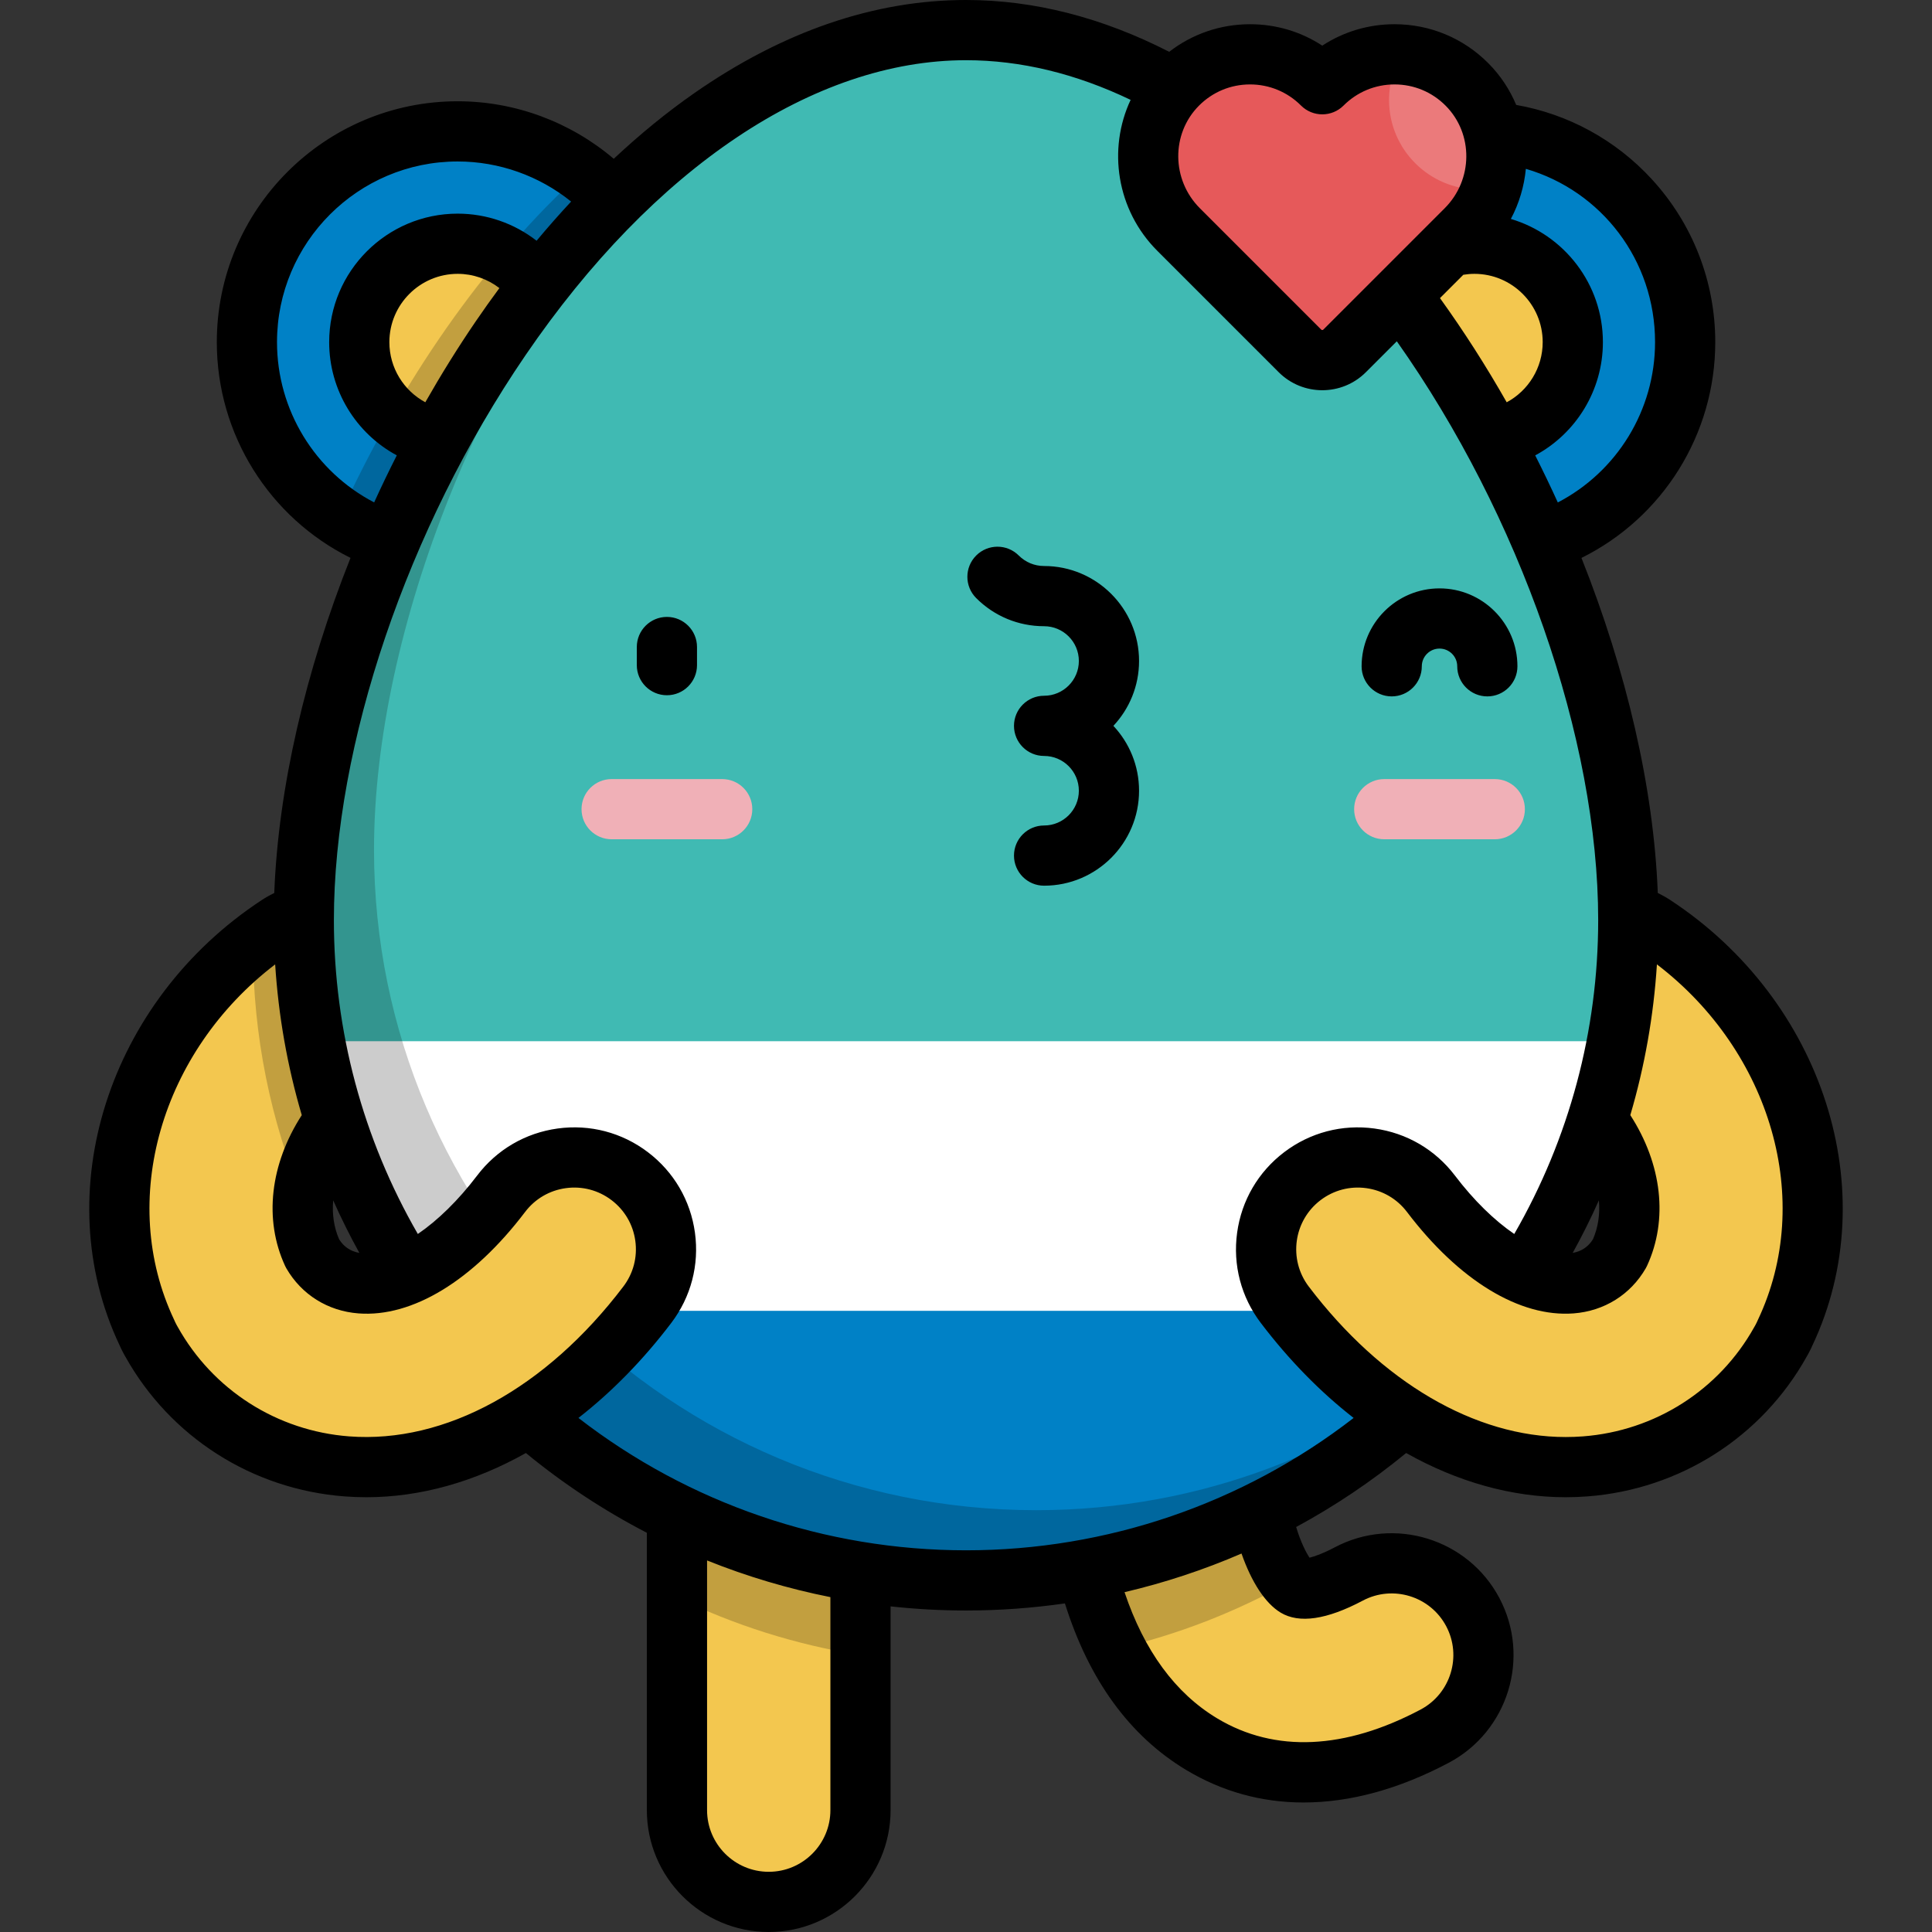 <?xml version="1.0" encoding="iso-8859-1"?>
<!-- Generator: Adobe Illustrator 19.0.0, SVG Export Plug-In . SVG Version: 6.00 Build 0)  -->
<svg xmlns="http://www.w3.org/2000/svg" xmlns:xlink="http://www.w3.org/1999/xlink" version="1.1" id="Capa_1" x="0px" y="0px" viewBox="0 0 512 512" style="enable-background:new 0 0 512 512;" xml:space="preserve">
<rect x="0" y="0" width="512" height="512" fill="#333333" stroke="none"/>
<path style="fill:#F3C74F;" d="M345.439,469.702c-8.806,0-17.997-2.075-27.001-7.491c-31.976-19.235-34.461-65.413-34.461-79.108  c0-13.432,10.888-24.319,24.319-24.319c13.432,0,24.319,10.888,24.319,24.319c0,21.063,6.501,34.786,10.893,37.429  c2.134,1.284,7.594-0.052,13.91-3.401c11.865-6.292,26.587-1.776,32.88,10.09c6.293,11.866,1.775,26.587-10.09,32.88  C370.75,465.117,358.523,469.701,345.439,469.702z"/>
<path style="opacity:0.2;enable-background:new    ;" d="M332.616,383.102c0-13.432-10.888-24.319-24.319-24.319  s-24.319,10.888-24.319,24.319c0,9.253,1.149,33.33,11.749,53.912c16.391-3.781,31.897-9.861,46.172-17.864  C337.687,414.576,332.616,401.704,332.616,383.102z"/>
<g>
	<path style="fill:#F3C74F;" d="M450.829,367.661c-3.58,0-7.214-0.793-10.649-2.47c-12.07-5.89-17.08-20.451-11.189-32.522   c8.186-16.773-2.435-36.981-17.43-46.826c-11.227-7.372-14.353-22.45-6.983-33.677c7.372-11.227,22.449-14.352,33.677-6.983   c37.802,24.819,52.611,71.601,34.447,108.82C468.488,362.638,459.834,367.661,450.829,367.661z"/>
	<path style="fill:#F3C74F;" d="M61.188,367.661c-9.005,0-17.659-5.021-21.873-13.659c-18.164-37.218-3.355-84.001,34.447-108.82   c11.227-7.371,26.305-4.245,33.677,6.983c7.371,11.227,4.245,26.305-6.983,33.677c-14.996,9.846-25.617,30.053-17.43,46.826   c5.891,12.071,0.881,26.632-11.189,32.522C68.403,366.867,64.768,367.661,61.188,367.661z"/>
</g>
<path style="opacity:0.2;enable-background:new    ;" d="M107.44,252.165c-7.372-11.227-22.45-14.353-33.677-6.983  c-2.325,1.526-4.561,3.138-6.709,4.822c-0.002,0.307-0.012,0.62-0.012,0.926c0,23.653,4.717,46.204,13.248,66.785  c1.008-12.559,9.471-24.852,20.167-31.874C111.685,278.47,114.811,263.393,107.44,252.165z"/>
<path style="fill:#F3C74F;" d="M203.721,504.023c-13.432,0-24.319-10.888-24.319-24.319V387.61  c0-13.431,10.888-24.319,24.319-24.319s24.319,10.888,24.319,24.319v92.094C228.041,493.135,217.153,504.023,203.721,504.023z"/>
<path style="opacity:0.2;enable-background:new    ;" d="M203.721,363.289c-13.432,0-24.319,10.888-24.319,24.319v35.714  c15.126,7.328,31.467,12.55,48.64,15.292v-51.005C228.041,374.178,217.153,363.289,203.721,363.289z"/>
<circle style="fill:#0081C6;" cx="390.728" cy="90.673" r="55.861"/>
<circle style="fill:#F3C74F;" cx="390.728" cy="90.673" r="26.078"/>
<circle style="fill:#0081C6;" cx="121.284" cy="90.673" r="55.861"/>
<circle style="fill:#F3C74F;" cx="121.284" cy="90.673" r="26.078"/>
<path style="opacity:0.2;enable-background:new    ;" d="M154.308,45.626c-26.262,23.735-48.537,56.408-64.359,91.283  c8.936,6.069,19.722,9.617,31.339,9.617c30.849,0,55.856-25.008,55.856-55.856C177.144,72.178,168.153,55.792,154.308,45.626z"/>
<path style="fill:#40BAB3;" d="M431.512,243.841c0-96.642-80.567-235.864-175.504-235.864S80.505,147.199,80.505,243.841  s78.575,174.985,175.504,174.985S431.512,340.482,431.512,243.841z"/>
<path style="fill:#FFFFFF;" d="M83.462,275.933c15.118,81.312,86.616,142.892,172.547,142.892  c85.932,0,157.429-61.58,172.547-142.892L83.462,275.933L83.462,275.933z"/>
<path style="fill:#0081C6;" d="M114.53,347.379c31.943,43.324,83.412,71.446,141.479,71.446s109.536-28.122,141.479-71.446H114.53z"/>
<path style="opacity:0.2;enable-background:new    ;" d="M274.619,400.215c-96.928,0-175.503-78.343-175.503-174.984  c0-58.182,29.209-131.783,73.166-181.16c-54.136,47.788-91.777,133.719-91.777,199.77c0,96.642,78.575,174.985,175.504,174.985  c53.292,0,101.03-23.688,133.217-61.072C358.477,384.212,318.424,400.215,274.619,400.215z"/>
<g>
	<path style="fill:#F0B0B7;" d="M191.388,222.418h-29.299c-4.405,0-7.977-3.572-7.977-7.977c0-4.405,3.572-7.977,7.977-7.977h29.299   c4.405,0,7.977,3.572,7.977,7.977C199.365,218.846,195.794,222.418,191.388,222.418z"/>
	<path style="fill:#F0B0B7;" d="M396.136,222.418h-29.298c-4.405,0-7.977-3.572-7.977-7.977c0-4.405,3.572-7.977,7.977-7.977h29.298   c4.405,0,7.977,3.572,7.977,7.977C404.113,218.846,400.542,222.418,396.136,222.418z"/>
</g>
<g>
	<path style="fill:#F3C74F;" d="M97.102,388.804c-1.729,0-3.458-0.065-5.183-0.197c-22.101-1.679-41.585-14.265-52.12-33.667   c-6.409-11.803-2.036-26.568,9.768-32.977c11.802-6.409,26.567-2.037,32.977,9.767c2.697,4.968,7.336,7.943,13.061,8.378   c11.353,0.863,25.253-8.015,37.193-23.748c8.119-10.699,23.375-12.792,34.075-4.671c10.699,8.12,12.791,23.375,4.671,34.075   C150.606,373.352,123.739,388.804,97.102,388.804z"/>
	<path style="fill:#F3C74F;" d="M414.916,388.804c-26.638,0-53.504-15.451-74.442-43.041c-8.12-10.699-6.029-25.955,4.671-34.075   c10.7-8.118,25.955-6.029,34.075,4.671c11.939,15.733,25.841,24.612,37.193,23.748c5.725-0.435,10.364-3.41,13.061-8.378   c6.409-11.803,21.174-16.174,32.977-9.767c11.804,6.409,16.176,21.174,9.768,32.977c-10.535,19.402-30.019,31.988-52.12,33.667   C418.375,388.739,416.644,388.804,414.916,388.804z"/>
</g>
<path style="fill:#E6595A;" d="M350.421,22.327c-10.596-10.596-27.79-10.573-38.358,0.068c-10.545,10.618-10.305,27.848,0.275,38.43  l32.167,32.167c3.267,3.267,8.564,3.267,11.832,0l32.167-32.167c10.581-10.581,10.82-27.812,0.275-38.43  C378.21,11.754,361.017,11.732,350.421,22.327z"/>
<path style="opacity:0.2;fill:#FFFFFF;enable-background:new    ;" d="M388.778,22.395c-4.836-4.869-11.059-7.508-17.404-7.93  c-2.072,3.525-3.265,7.629-3.265,12.013c0,13.114,10.632,23.746,23.746,23.746c1.126,0,2.233-0.084,3.317-0.236  C398.268,40.595,396.193,29.861,388.778,22.395z"/>
<path d="M442.634,238.514c-1.063-0.698-2.172-1.309-3.303-1.875c-1.077-27.908-8.297-58.813-20.228-88.781  c21.503-10.658,35.459-32.696,35.459-57.188c0-16.036-5.97-31.367-16.81-43.17c-9.564-10.413-22.175-17.282-35.944-19.694  c-1.679-4.013-4.129-7.771-7.37-11.034c-6.615-6.66-15.427-10.337-24.812-10.353h-0.063c-6.902,0-13.499,1.982-19.144,5.675  C344.777,8.4,338.18,6.42,331.276,6.42h-0.064c-7.838,0.014-15.269,2.589-21.362,7.313C292.082,4.627,273.996,0,256.009,0  c-24.276,0-48.51,8.309-72.033,24.695c-7.228,5.035-14.366,10.873-21.33,17.385c-11.477-9.754-26.149-15.243-41.357-15.243  c-35.198,0-63.834,28.636-63.834,63.834c0,24.483,13.945,46.513,35.434,57.176c-11.957,30.041-19.132,60.955-20.206,88.794  c-1.13,0.565-2.238,1.176-3.299,1.874c-40.7,26.722-56.883,77.497-37.687,118.014c0.113,0.251,0.224,0.503,0.353,0.772  c0.036,0.077,0.074,0.158,0.106,0.223c0.055,0.113,0.113,0.224,0.173,0.336c0.15,0.301,0.301,0.6,0.456,0.886  c0.09,0.166,0.183,0.331,0.277,0.493l0.145,0.256c11.918,21.351,33.64,35.208,58.107,37.067c1.918,0.146,3.865,0.219,5.786,0.219  c14.297,0,28.686-4.082,42.269-11.716c9.973,8.196,20.721,15.267,32.054,21.139v73.497c0,17.809,14.488,32.296,32.296,32.296  c17.809,0,32.296-14.487,32.296-32.296v-53.994c6.609,0.721,13.281,1.093,19.991,1.093c8.819,0,17.574-0.641,26.207-1.882  c6.37,20.284,17.14,35.12,32.11,44.126c9.524,5.729,19.992,8.633,31.114,8.633c12.376-0.001,25.332-3.544,38.51-10.532  c15.732-8.345,21.742-27.932,13.399-43.665c-8.344-15.731-27.931-21.743-43.665-13.4c-3.044,1.615-5.296,2.391-6.64,2.727  c-0.906-1.361-2.286-3.984-3.55-8.133c10.27-5.556,20.035-12.116,29.156-19.611c13.583,7.634,27.971,11.715,42.268,11.715  c1.922,0,3.869-0.073,5.788-0.219c24.465-1.86,46.187-15.716,58.073-37.01c0.012-0.019,0.073-0.13,0.084-0.149l0.088-0.155  c0.098-0.171,0.196-0.342,0.275-0.49c0.151-0.277,0.292-0.555,0.462-0.896c0.061-0.112,0.12-0.227,0.18-0.348  c0.028-0.057,0.063-0.131,0.095-0.201c0.115-0.24,0.225-0.486,0.356-0.779C499.491,315.939,483.304,265.216,442.634,238.514z   M422.145,328.43c-1.247,1.99-3.047,3.197-5.363,3.602c2.515-4.552,4.83-9.197,6.938-13.928  C424.037,321.745,423.534,325.257,422.145,328.43z M404.367,44.743c20.049,5.855,34.241,24.203,34.241,45.928  c0,18.06-10.112,34.341-25.772,42.484c-1.908-4.194-3.907-8.355-5.99-12.473c10.8-5.804,17.939-17.206,17.939-30.011  c0-15.421-10.305-28.473-24.39-32.65C402.61,53.849,403.934,49.328,404.367,44.743z M408.83,90.671  c0,6.808-3.801,12.856-9.537,15.939c-5.45-9.58-11.36-18.834-17.684-27.609l6.185-6.185c0.966-0.157,1.946-0.246,2.936-0.246  C400.71,72.569,408.83,80.69,408.83,90.671z M317.724,28.015c3.605-3.629,8.405-5.633,13.518-5.641h0.034  c5.101,0,9.896,1.986,13.504,5.594c3.115,3.115,8.166,3.115,11.281,0c3.609-3.608,8.402-5.594,13.504-5.594h0.034  c5.114,0.009,9.915,2.012,13.518,5.642c7.394,7.445,7.279,19.633-0.255,27.168l-32.167,32.167c-0.152,0.152-0.399,0.152-0.551,0  l-32.167-32.167C310.444,47.65,310.33,35.462,317.724,28.015z M73.41,90.671c0-26.401,21.479-47.879,47.879-47.879  c10.984,0,21.602,3.808,30.062,10.623c-3.1,3.331-6.154,6.791-9.149,10.383c-5.907-4.595-13.245-7.181-20.913-7.181  c-18.778,0-34.055,15.277-34.055,34.056c0,12.798,7.129,24.194,17.92,30.002c-2.086,4.119-4.092,8.276-5.999,12.469  C83.509,124.993,73.41,108.719,73.41,90.671z M132.345,76.345c-2.13,2.88-4.226,5.821-6.276,8.827  c-4.718,6.911-9.172,14.083-13.357,21.433c-5.73-3.087-9.525-9.129-9.525-15.933c0-9.981,8.12-18.102,18.1-18.102  C125.338,72.569,129.214,73.929,132.345,76.345z M88.298,318.104c2.108,4.73,4.422,9.376,6.938,13.928  c-2.317-0.405-4.117-1.612-5.363-3.602C88.483,325.257,87.981,321.745,88.298,318.104z M92.523,380.654  c-19.115-1.453-36.081-12.27-45.434-29.025l-0.286-0.505c-0.069-0.128-0.132-0.257-0.197-0.386l-0.058-0.117  c-0.034-0.068-0.069-0.136-0.105-0.203c-0.061-0.127-0.118-0.258-0.207-0.461c-0.024-0.056-0.051-0.112-0.077-0.167  c-15.014-31.688-3.46-71.124,26.761-94.219c0.868,13.602,3.233,26.992,7.051,39.948c-8.397,13.003-10.097,27.677-4.42,39.958  c0.101,0.219,0.213,0.434,0.334,0.643c4.03,6.973,10.997,11.325,19.115,11.943c14.271,1.093,30.365-8.713,44.153-26.881  c2.639-3.478,6.474-5.719,10.798-6.313c4.328-0.594,8.622,0.534,12.1,3.173c3.478,2.64,5.719,6.474,6.313,10.8  c0.592,4.325-0.534,8.622-3.174,12.099C144.735,367.894,118.009,382.588,92.523,380.654z M220.064,479.704  c0,9.011-7.331,16.342-16.342,16.342s-16.342-7.331-16.342-16.342v-66.169c10.549,4.241,21.491,7.494,32.685,9.72L220.064,479.704  L220.064,479.704z M361.158,424.178c7.961-4.224,17.874-1.18,22.095,6.779c4.223,7.961,1.18,17.874-6.781,22.096  c-19.963,10.586-38.579,11.554-53.924,2.322c-11.093-6.673-19.318-17.907-24.533-33.432c10.63-2.49,21.003-5.918,31-10.24  c2.652,7.599,6.304,13.211,10.381,15.665C344.294,430.313,351.615,429.238,361.158,424.178z M256.009,410.848  c-37.331,0-73.424-12.395-102.716-35.079c8.819-6.874,17.118-15.318,24.604-25.183c5.216-6.872,7.442-15.364,6.271-23.911  c-1.172-8.547-5.602-16.125-12.474-21.34c-6.872-5.216-15.363-7.44-23.911-6.27c-8.547,1.172-16.125,5.602-21.34,12.473  c-4.993,6.579-10.453,11.892-15.714,15.482c-14.564-25.232-22.246-53.824-22.246-83.178c0-46.46,19.451-103.811,50.762-149.674  c33.933-49.706,76.492-78.212,116.764-78.212c14.447,0,29.084,3.54,43.618,10.512c-6.12,13.043-3.751,29.177,7.072,40l32.167,32.167  c3.187,3.187,7.371,4.78,11.556,4.78c4.185,0,8.371-1.593,11.556-4.78l8.192-8.192c32.603,46.127,53.366,105.376,53.366,153.401  c0,29.352-7.681,57.944-22.244,83.175c-5.262-3.59-10.724-8.901-15.716-15.478c-5.215-6.872-12.793-11.302-21.34-12.474  c-8.544-1.17-17.039,1.055-23.911,6.27c-6.872,5.216-11.302,12.794-12.474,21.341c-1.172,8.547,1.055,17.039,6.271,23.91  c7.487,9.865,15.785,18.309,24.604,25.183C329.433,398.452,293.341,410.848,256.009,410.848z M465.859,349.79  c-0.027,0.056-0.087,0.19-0.113,0.248c-0.061,0.135-0.119,0.272-0.169,0.374l-0.007,0.016c-0.04,0.076-0.079,0.151-0.106,0.205  l-0.052,0.105c-0.065,0.129-0.127,0.258-0.211,0.413l-0.239,0.421c-0.011,0.018-0.072,0.129-0.083,0.148  c-9.302,16.666-26.268,27.483-45.382,28.935c-1.518,0.115-3.059,0.173-4.581,0.173c-24.034,0-48.85-14.537-68.087-39.886  c-5.448-7.178-4.04-17.451,3.14-22.898c3.478-2.639,7.777-3.764,12.1-3.173c4.325,0.594,8.159,2.835,10.799,6.313  c13.785,18.166,29.877,27.96,44.153,26.88c8.119-0.617,15.085-4.97,19.115-11.943c0.121-0.21,0.233-0.424,0.334-0.643  c5.678-12.279,3.977-26.955-4.42-39.958c3.817-12.956,6.182-26.346,7.051-39.948C469.319,278.665,480.872,318.101,465.859,349.79z   M276.694,149.998c-2.536,0-4.92-0.988-6.714-2.781c-3.115-3.115-8.166-3.115-11.281,0c-3.115,3.115-3.115,8.166,0,11.281  c4.806,4.808,11.198,7.454,17.994,7.454c5.081,0,9.214,4.133,9.214,9.214s-4.133,9.214-9.214,9.214  c-4.405,0-7.977,3.572-7.977,7.977c0,4.405,3.572,7.977,7.977,7.977c5.081,0,9.214,4.133,9.214,9.214  c0,5.08-4.133,9.214-9.214,9.214c-4.405,0-7.977,3.572-7.977,7.977c0,4.405,3.572,7.977,7.977,7.977  c13.878,0,25.168-11.29,25.168-25.168c0-6.641-2.586-12.689-6.802-17.191c4.216-4.502,6.802-10.55,6.802-17.191  C301.862,161.289,290.572,149.998,276.694,149.998z M368.816,184.552c4.405,0,7.977-3.572,7.977-7.977  c0-2.589,2.105-4.694,4.694-4.694s4.694,2.105,4.694,4.694c0,4.405,3.572,7.977,7.977,7.977c4.405,0,7.977-3.572,7.977-7.977  c0-11.386-9.262-20.648-20.648-20.648c-11.386,0-20.648,9.262-20.648,20.648C360.839,180.98,364.411,184.552,368.816,184.552z   M176.738,163.489c-4.405,0-7.977,3.572-7.977,7.977v4.804c0,4.405,3.572,7.977,7.977,7.977s7.977-3.572,7.977-7.977v-4.804  C184.715,167.061,181.144,163.489,176.738,163.489z"/>
<g>
</g>
<g>
</g>
<g>
</g>
<g>
</g>
<g>
</g>
<g>
</g>
<g>
</g>
<g>
</g>
<g>
</g>
<g>
</g>
<g>
</g>
<g>
</g>
<g>
</g>
<g>
</g>
<g>
</g>
</svg>
